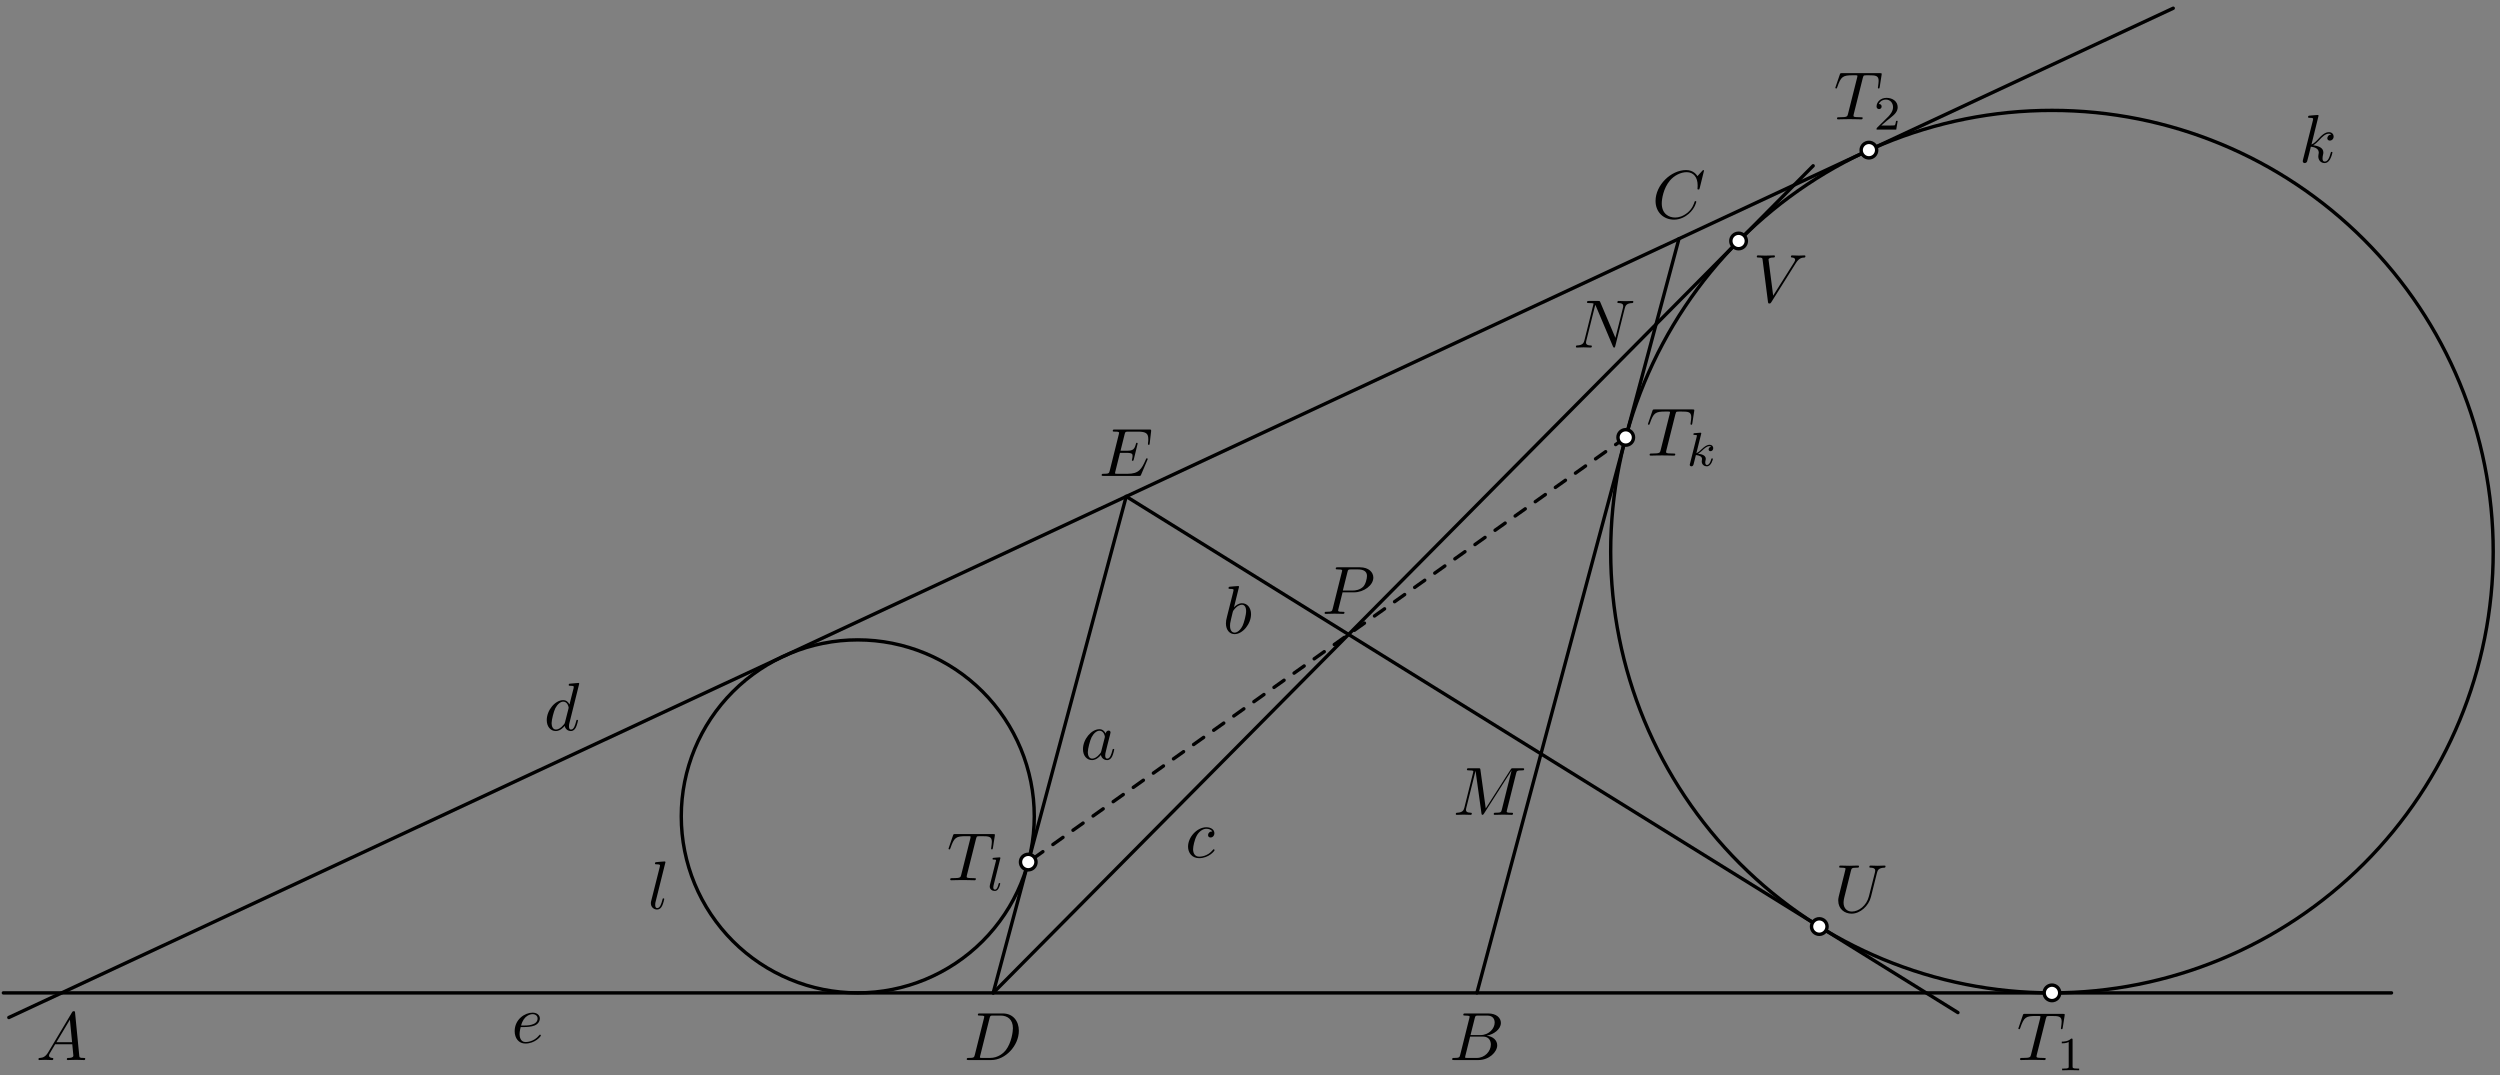 <?xml version='1.0' encoding='UTF-8'?>
<!-- This file was generated by dvisvgm 3.1.1 -->
<svg version='1.1' xmlns='http://www.w3.org/2000/svg' xmlns:xlink='http://www.w3.org/1999/xlink' width='365pt' height='157pt' viewBox='0 -157 365 157'>
<rect x="0" y="-157" width="365" height="157" fill="#808080" stroke="none"/>
<g id='page1'>
<g transform='matrix(1 0 0 -1 0 0)'>
<path d='M7.047 3.378C6.649 2.71 6.26 2.571 5.822 2.541C5.702 2.531 5.613 2.531 5.613 2.342C5.613 2.282 5.662 2.232 5.742 2.232C6.011 2.232 6.32 2.262 6.599 2.262C6.927 2.262 7.276 2.232 7.595 2.232C7.655 2.232 7.784 2.232 7.784 2.422C7.784 2.531 7.695 2.541 7.625 2.541C7.396 2.561 7.157 2.641 7.157 2.89C7.157 3.009 7.217 3.119 7.296 3.258L8.053 4.533H10.553C10.573 4.324 10.713 2.969 10.713 2.87C10.713 2.571 10.195 2.541 9.996 2.541C9.856 2.541 9.757 2.541 9.757 2.342C9.757 2.232 9.876 2.232 9.896 2.232C10.304 2.232 10.733 2.262 11.141 2.262C11.39 2.262 12.018 2.232 12.267 2.232C12.327 2.232 12.446 2.232 12.446 2.432C12.446 2.541 12.347 2.541 12.217 2.541C11.599 2.541 11.599 2.611 11.569 2.9L10.962 9.125C10.942 9.325 10.942 9.364 10.772 9.364C10.613 9.364 10.573 9.295 10.514 9.195L7.047 3.378ZM8.242 4.842L10.205 8.129L10.523 4.842H8.242Z'/>
<path d='M.496 12.039H349.156' stroke='#000' fill='none' stroke-width='.5' stroke-miterlimit='10' stroke-linecap='round' stroke-linejoin='round'/>
<path d='M1.293 8.445L317.289 155.797' stroke='#000' fill='none' stroke-width='.5' stroke-miterlimit='10' stroke-linecap='round' stroke-linejoin='round'/>
<path d='M298.692 8.279C298.762 8.557 298.801 8.617 298.921 8.647C299.01 8.667 299.339 8.667 299.549 8.667C300.554 8.667 301.002 8.627 301.002 7.85C301.002 7.701 300.962 7.312 300.923 7.053C300.913 7.013 300.893 6.894 300.893 6.864C300.893 6.804 300.923 6.735 301.013 6.735C301.122 6.735 301.142 6.814 301.162 6.964L301.432 8.697C301.441 8.737 301.451 8.837 301.451 8.866C301.451 8.976 301.351 8.976 301.182 8.976H295.654C295.415 8.976 295.404 8.966 295.334 8.777L294.737 7.023C294.727 7.004 294.677 6.864 294.677 6.844C294.677 6.784 294.727 6.735 294.797 6.735C294.896 6.735 294.906 6.784 294.966 6.944C295.504 8.488 295.763 8.667 297.238 8.667H297.625C297.905 8.667 297.905 8.627 297.905 8.547C297.905 8.488 297.875 8.368 297.865 8.338L296.53 3.019C296.441 2.651 296.411 2.541 295.345 2.541C294.986 2.541 294.926 2.541 294.926 2.352C294.926 2.232 295.036 2.232 295.096 2.232C295.364 2.232 295.644 2.252 295.913 2.252C296.191 2.252 296.48 2.262 296.759 2.262C297.038 2.262 297.317 2.252 297.586 2.252C297.875 2.252 298.174 2.232 298.452 2.232C298.553 2.232 298.672 2.232 298.672 2.432C298.672 2.541 298.592 2.541 298.333 2.541C298.084 2.541 297.954 2.541 297.696 2.561C297.407 2.591 297.326 2.621 297.326 2.78C297.326 2.79 297.326 2.84 297.367 2.989L298.692 8.279Z'/>
<path d='M302.597 5.174C302.597 5.362 302.582 5.369 302.388 5.369C301.942 4.93 301.307 4.923 301.02 4.923V4.672C301.188 4.672 301.649 4.672 302.032 4.867V1.31C302.032 1.08 302.032 .989 301.334 .989H301.069V.738C301.195 .745 302.052 .766 302.311 .766C302.527 .766 303.406 .745 303.559 .738V.989H303.294C302.597 .989 302.597 1.08 302.597 1.31V5.174Z'/>
<path d='M271.97 145.623C272.04 145.901 272.08 145.961 272.2 145.991C272.288 146.01 272.617 146.01 272.827 146.01C273.833 146.01 274.282 145.971 274.282 145.194C274.282 145.044 274.241 144.656 274.201 144.396C274.192 144.357 274.171 144.238 274.171 144.208C274.171 144.148 274.201 144.078 274.291 144.078C274.4 144.078 274.421 144.158 274.44 144.308L274.71 146.04C274.72 146.08 274.729 146.18 274.729 146.21C274.729 146.32 274.63 146.32 274.46 146.32H268.932C268.693 146.32 268.682 146.309 268.613 146.12L268.015 144.366C268.006 144.347 267.955 144.208 267.955 144.188C267.955 144.128 268.006 144.078 268.075 144.078C268.175 144.078 268.184 144.128 268.244 144.287C268.782 145.832 269.041 146.01 270.516 146.01H270.904C271.183 146.01 271.183 145.971 271.183 145.892C271.183 145.832 271.153 145.712 271.144 145.682L269.808 140.362C269.719 139.994 269.689 139.884 268.624 139.884C268.265 139.884 268.205 139.884 268.205 139.695C268.205 139.576 268.314 139.576 268.374 139.576C268.643 139.576 268.922 139.595 269.191 139.595C269.47 139.595 269.759 139.606 270.037 139.606C270.317 139.606 270.595 139.595 270.864 139.595C271.153 139.595 271.452 139.576 271.732 139.576C271.831 139.576 271.95 139.576 271.95 139.775C271.95 139.884 271.871 139.884 271.612 139.884C271.362 139.884 271.232 139.884 270.974 139.905C270.685 139.935 270.606 139.964 270.606 140.123C270.606 140.134 270.606 140.183 270.646 140.333L271.97 145.623Z'/>
<path d='M277.061 139.35H276.824C276.803 139.197 276.733 138.785 276.642 138.716C276.587 138.674 276.049 138.674 275.952 138.674H274.669C275.401 139.323 275.645 139.518 276.064 139.846C276.58 140.258 277.061 140.69 277.061 141.352C277.061 142.197 276.322 142.713 275.429 142.713C274.564 142.713 273.978 142.106 273.978 141.464C273.978 141.108 274.278 141.074 274.348 141.074C274.516 141.074 274.717 141.192 274.717 141.443C274.717 141.569 274.669 141.813 274.306 141.813C274.522 142.308 274.997 142.462 275.324 142.462C276.022 142.462 276.384 141.917 276.384 141.352C276.384 140.746 275.952 140.265 275.729 140.014L274.048 138.353C273.978 138.291 273.978 138.276 273.978 138.081H276.852L277.061 139.35Z'/>
<path d='M151.004 37.809C151.004 44.645 148.285 51.199 143.453 56.031C138.621 60.863 132.066 63.578 125.234 63.578C118.398 63.578 111.844 60.863 107.012 56.031C102.18 51.199 99.465 44.645 99.465 37.809S102.18 24.422 107.012 19.586C111.844 14.754 118.398 12.039 125.234 12.039C132.066 12.039 138.621 14.754 143.453 19.586C148.285 24.422 151.004 30.973 151.004 37.809Z' stroke='#000' fill='none' stroke-width='.5' stroke-miterlimit='10' stroke-linecap='round' stroke-linejoin='round'/>
<path d='M364.008 76.461C364.008 93.551 357.219 109.934 345.137 122.016C333.055 134.098 316.672 140.883 299.586 140.883C282.496 140.883 266.113 134.098 254.031 122.016C241.949 109.934 235.16 93.551 235.16 76.461C235.16 59.375 241.949 42.992 254.031 30.91C266.113 18.828 282.496 12.039 299.586 12.039C316.672 12.039 333.055 18.828 345.137 30.91C357.219 42.992 364.008 59.375 364.008 76.461Z' stroke='#000' fill='none' stroke-width='.5' stroke-miterlimit='10' stroke-linecap='round' stroke-linejoin='round'/>
<path d='M142.498 34.529C142.567 34.808 142.607 34.868 142.727 34.898C142.817 34.918 143.146 34.918 143.354 34.918C144.36 34.918 144.809 34.878 144.809 34.101C144.809 33.951 144.769 33.563 144.728 33.304C144.719 33.264 144.7 33.145 144.7 33.115C144.7 33.055 144.728 32.985 144.818 32.985C144.928 32.985 144.948 33.065 144.968 33.214L145.237 34.947C145.247 34.987 145.256 35.087 145.256 35.117C145.256 35.226 145.157 35.226 144.988 35.226H139.459C139.22 35.226 139.211 35.216 139.141 35.027L138.542 33.274C138.533 33.254 138.484 33.115 138.484 33.095C138.484 33.035 138.533 32.985 138.602 32.985C138.702 32.985 138.712 33.035 138.772 33.194C139.31 34.738 139.568 34.918 141.043 34.918H141.432C141.71 34.918 141.71 34.878 141.71 34.798C141.71 34.738 141.68 34.619 141.671 34.589L140.336 29.269C140.246 28.901 140.216 28.791 139.151 28.791C138.792 28.791 138.732 28.791 138.732 28.602C138.732 28.483 138.842 28.483 138.901 28.483C139.17 28.483 139.45 28.503 139.718 28.503C139.997 28.503 140.286 28.513 140.566 28.513C140.844 28.513 141.122 28.503 141.392 28.503C141.68 28.503 141.979 28.483 142.259 28.483C142.358 28.483 142.477 28.483 142.477 28.682C142.477 28.791 142.398 28.791 142.139 28.791C141.89 28.791 141.761 28.791 141.502 28.811C141.212 28.841 141.133 28.871 141.133 29.03C141.133 29.04 141.133 29.09 141.173 29.24L142.498 34.529Z'/>
<path d='M146.033 31.62C146.04 31.634 146.06 31.724 146.06 31.731C146.06 31.766 146.033 31.829 145.949 31.829C145.81 31.829 145.231 31.773 145.056 31.759C145.008 31.752 144.91 31.745 144.91 31.599C144.91 31.501 145.008 31.501 145.085 31.501C145.42 31.501 145.42 31.452 145.42 31.396C145.42 31.348 145.405 31.306 145.391 31.243L144.527 27.797C144.505 27.728 144.498 27.651 144.498 27.581C144.498 27.135 144.896 26.919 145.231 26.919C145.398 26.919 145.608 26.974 145.789 27.288C145.936 27.546 146.033 27.958 146.033 27.986C146.033 28.076 145.942 28.076 145.921 28.076C145.824 28.076 145.81 28.035 145.782 27.909C145.691 27.56 145.559 27.114 145.259 27.114C145.07 27.114 145.021 27.288 145.021 27.455C145.021 27.532 145.043 27.665 145.063 27.742L146.033 31.62Z'/>
<path d='M142.327 3.009C142.229 2.621 142.208 2.541 141.421 2.541C141.252 2.541 141.143 2.541 141.143 2.352C141.143 2.232 141.232 2.232 141.421 2.232H144.719C146.79 2.232 148.753 4.334 148.753 6.516C148.753 7.92 147.906 9.036 146.412 9.036H143.065C142.876 9.036 142.766 9.036 142.766 8.847C142.766 8.727 142.855 8.727 143.054 8.727C143.184 8.727 143.364 8.717 143.483 8.707C143.642 8.687 143.702 8.657 143.702 8.547C143.702 8.508 143.693 8.478 143.663 8.358L142.327 3.009ZM144.479 8.348C144.569 8.697 144.589 8.727 145.018 8.727H146.083C147.059 8.727 147.886 8.199 147.886 6.884C147.886 6.396 147.688 4.762 146.84 3.667C146.551 3.298 145.764 2.541 144.539 2.541H143.413C143.274 2.541 143.255 2.541 143.195 2.551C143.095 2.561 143.065 2.571 143.065 2.651C143.065 2.68 143.065 2.7 143.114 2.88L144.479 8.348Z'/>
<path d='M167.513 89.837C167.533 89.887 167.563 89.957 167.563 89.976C167.563 89.986 167.563 90.086 167.443 90.086C167.354 90.086 167.334 90.026 167.314 89.966C166.667 88.492 166.298 87.825 164.594 87.825H163.14C163.001 87.825 162.982 87.825 162.922 87.835C162.822 87.845 162.792 87.855 162.792 87.934C162.792 87.964 162.792 87.984 162.841 88.164L163.519 90.883H164.506C165.352 90.883 165.352 90.674 165.352 90.425C165.352 90.355 165.352 90.235 165.282 89.937C165.262 89.887 165.252 89.857 165.252 89.827C165.252 89.777 165.292 89.718 165.382 89.718C165.461 89.718 165.491 89.767 165.532 89.917L166.099 92.248C166.099 92.307 166.049 92.357 165.979 92.357C165.889 92.357 165.87 92.297 165.84 92.178C165.631 91.421 165.451 91.192 164.534 91.192H163.598L164.196 93.592C164.286 93.941 164.296 93.981 164.734 93.981H166.139C167.354 93.981 167.652 93.692 167.652 92.875C167.652 92.636 167.652 92.616 167.612 92.347C167.612 92.288 167.603 92.218 167.603 92.168S167.633 92.049 167.723 92.049C167.832 92.049 167.842 92.108 167.862 92.297L168.061 94.021C168.091 94.29 168.041 94.29 167.792 94.29H162.762C162.563 94.29 162.463 94.29 162.463 94.09C162.463 93.981 162.552 93.981 162.742 93.981C163.11 93.981 163.39 93.981 163.39 93.802C163.39 93.762 163.39 93.742 163.339 93.563L162.025 88.293C161.926 87.904 161.905 87.825 161.118 87.825C160.949 87.825 160.84 87.825 160.84 87.636C160.84 87.516 160.928 87.516 161.118 87.516H166.288C166.517 87.516 166.526 87.526 166.597 87.685L167.513 89.837Z'/>
<path d='M145.008 12.039L164.426 84.516' stroke='#000' fill='none' stroke-width='.5' stroke-miterlimit='10' stroke-linecap='round' stroke-linejoin='round'/>
<path d='M244.61 96.526C244.68 96.805 244.72 96.864 244.84 96.894C244.93 96.914 245.258 96.914 245.467 96.914C246.473 96.914 246.922 96.874 246.922 96.098C246.922 95.948 246.882 95.56 246.841 95.301C246.832 95.261 246.812 95.141 246.812 95.111C246.812 95.052 246.841 94.982 246.931 94.982C247.04 94.982 247.061 95.062 247.081 95.211L247.35 96.944C247.36 96.984 247.369 97.084 247.369 97.114C247.369 97.223 247.27 97.223 247.1 97.223H241.572C241.333 97.223 241.324 97.213 241.254 97.024L240.655 95.271C240.646 95.251 240.596 95.111 240.596 95.092C240.596 95.032 240.646 94.982 240.715 94.982C240.815 94.982 240.826 95.032 240.884 95.191C241.423 96.735 241.681 96.914 243.156 96.914H243.545C243.823 96.914 243.823 96.874 243.823 96.795C243.823 96.735 243.793 96.616 243.784 96.586L242.449 91.266C242.359 90.898 242.329 90.788 241.264 90.788C240.905 90.788 240.845 90.788 240.845 90.599C240.845 90.479 240.955 90.479 241.014 90.479C241.283 90.479 241.562 90.499 241.831 90.499C242.11 90.499 242.399 90.509 242.678 90.509C242.957 90.509 243.235 90.499 243.505 90.499C243.793 90.499 244.092 90.479 244.372 90.479C244.471 90.479 244.59 90.479 244.59 90.679C244.59 90.788 244.511 90.788 244.252 90.788C244.003 90.788 243.874 90.788 243.614 90.808C243.325 90.838 243.246 90.868 243.246 91.027C243.246 91.037 243.246 91.087 243.286 91.237L244.61 96.526Z'/>
<path d='M248.362 93.616C248.369 93.63 248.389 93.721 248.389 93.728C248.389 93.763 248.362 93.826 248.278 93.826C248.138 93.826 247.56 93.77 247.385 93.756C247.33 93.749 247.232 93.742 247.232 93.596C247.232 93.498 247.33 93.498 247.414 93.498C247.748 93.498 247.748 93.449 247.748 93.393C247.748 93.344 247.734 93.303 247.721 93.24L246.737 89.292C246.702 89.166 246.702 89.153 246.702 89.139C246.702 89.034 246.786 88.915 246.94 88.915C247.128 88.915 247.218 89.055 247.26 89.208C247.273 89.236 247.573 90.464 247.602 90.561C248.096 90.513 248.495 90.352 248.495 89.989C248.495 89.954 248.495 89.92 248.48 89.85C248.453 89.745 248.453 89.71 248.453 89.634C248.453 89.139 248.857 88.915 249.192 88.915C249.869 88.915 250.078 89.975 250.078 89.983C250.078 90.073 249.988 90.073 249.966 90.073C249.869 90.073 249.862 90.038 249.827 89.906C249.743 89.606 249.554 89.111 249.212 89.111C249.025 89.111 248.969 89.285 248.969 89.473C248.969 89.592 248.969 89.606 249.011 89.787C249.018 89.808 249.046 89.927 249.046 90.004C249.046 90.624 248.208 90.722 247.915 90.743C248.118 90.868 248.376 91.099 248.495 91.203C248.85 91.538 249.199 91.866 249.589 91.866C249.673 91.866 249.763 91.845 249.82 91.775C249.52 91.726 249.457 91.489 249.457 91.384C249.457 91.231 249.576 91.126 249.736 91.126C249.924 91.126 250.134 91.28 250.134 91.573C250.134 91.803 249.966 92.061 249.596 92.061C249.199 92.061 248.837 91.775 248.48 91.447C248.188 91.168 247.957 90.952 247.672 90.834L248.362 93.616Z'/>
<path d='M213.193 3.009C213.094 2.621 213.073 2.541 212.286 2.541C212.118 2.541 212.017 2.541 212.017 2.342C212.017 2.232 212.107 2.232 212.286 2.232H215.843C217.417 2.232 218.592 3.407 218.592 4.384C218.592 5.101 218.015 5.679 217.048 5.788C218.084 5.977 219.13 6.715 219.13 7.661C219.13 8.398 218.472 9.036 217.277 9.036H213.93C213.74 9.036 213.642 9.036 213.642 8.837C213.642 8.727 213.731 8.727 213.92 8.727C213.941 8.727 214.129 8.727 214.298 8.707C214.478 8.687 214.567 8.677 214.567 8.547C214.567 8.508 214.558 8.478 214.528 8.358L213.193 3.009ZM214.697 5.878L215.315 8.348C215.405 8.697 215.424 8.727 215.852 8.727H217.138C218.015 8.727 218.224 8.139 218.224 7.701C218.224 6.824 217.367 5.878 216.151 5.878H214.697ZM214.249 2.541C214.11 2.541 214.09 2.541 214.03 2.551C213.93 2.561 213.9 2.571 213.9 2.651C213.9 2.68 213.9 2.7 213.95 2.88L214.638 5.659H216.521C217.476 5.659 217.666 4.922 217.666 4.493C217.666 3.507 216.779 2.541 215.604 2.541H214.249Z'/>
<path d='M248.784 132.072C248.784 132.102 248.764 132.172 248.674 132.172C248.644 132.172 248.634 132.162 248.525 132.052L247.828 131.285C247.738 131.425 247.279 132.172 246.174 132.172C243.953 132.172 241.711 129.97 241.711 127.659C241.711 126.016 242.886 124.93 244.41 124.93C245.276 124.93 246.034 125.329 246.562 125.787C247.488 126.604 247.658 127.51 247.658 127.54C247.658 127.639 247.558 127.639 247.538 127.639C247.478 127.639 247.429 127.619 247.409 127.54C247.319 127.251 247.09 126.544 246.402 125.966C245.716 125.408 245.088 125.239 244.57 125.239C243.673 125.239 242.617 125.757 242.617 127.311C242.617 127.879 242.826 129.492 243.822 130.658C244.43 131.365 245.366 131.863 246.253 131.863C247.27 131.863 247.856 131.096 247.856 129.94C247.856 129.542 247.828 129.532 247.828 129.433C247.828 129.333 247.937 129.333 247.976 129.333C248.106 129.333 248.106 129.353 248.156 129.532L248.784 132.072Z'/>
<path d='M215.629 12.039L245.129 122.148' stroke='#000' fill='none' stroke-width='.5' stroke-miterlimit='10' stroke-linecap='round' stroke-linejoin='round'/>
<path d='M262.189 118.576C262.678 119.353 263.096 119.383 263.465 119.403C263.584 119.413 263.594 119.582 263.594 119.592C263.594 119.672 263.544 119.712 263.465 119.712C263.206 119.712 262.916 119.682 262.648 119.682C262.319 119.682 261.98 119.712 261.661 119.712C261.601 119.712 261.472 119.712 261.472 119.523C261.472 119.413 261.562 119.403 261.631 119.403C261.9 119.383 262.09 119.284 262.09 119.074C262.09 118.925 261.94 118.706 261.94 118.696L258.882 113.835L258.205 119.104C258.205 119.274 258.434 119.403 258.892 119.403C259.032 119.403 259.141 119.403 259.141 119.602C259.141 119.692 259.062 119.712 259.002 119.712C258.604 119.712 258.175 119.682 257.766 119.682C257.587 119.682 257.398 119.692 257.219 119.692C257.039 119.692 256.85 119.712 256.681 119.712C256.612 119.712 256.492 119.712 256.492 119.523C256.492 119.403 256.582 119.403 256.74 119.403C257.298 119.403 257.309 119.313 257.339 119.064L258.125 112.918C258.155 112.719 258.194 112.689 258.324 112.689C258.484 112.689 258.523 112.739 258.604 112.868L262.189 118.576Z'/>
<path d='M145.008 12.039L264.719 132.793' stroke='#000' fill='none' stroke-width='.5' stroke-miterlimit='10' stroke-linecap='round' stroke-linejoin='round'/>
<path d='M237.223 112.014C237.323 112.413 237.502 112.721 238.298 112.751C238.349 112.751 238.468 112.761 238.468 112.951C238.468 112.96 238.468 113.06 238.338 113.06C238.009 113.06 237.661 113.03 237.332 113.03C236.994 113.03 236.645 113.06 236.316 113.06C236.256 113.06 236.137 113.06 236.137 112.861C236.137 112.751 236.237 112.751 236.316 112.751C236.884 112.741 236.994 112.532 236.994 112.313C236.994 112.283 236.974 112.134 236.964 112.104L235.848 107.671L233.647 112.871C233.567 113.05 233.557 113.06 233.328 113.06H231.994C231.794 113.06 231.704 113.06 231.704 112.861C231.704 112.751 231.794 112.751 231.983 112.751C232.033 112.751 232.661 112.751 232.661 112.662L231.326 107.313C231.227 106.914 231.056 106.595 230.25 106.565C230.19 106.565 230.081 106.555 230.081 106.366C230.081 106.297 230.131 106.257 230.21 106.257C230.53 106.257 230.878 106.287 231.206 106.287C231.545 106.287 231.904 106.257 232.232 106.257C232.283 106.257 232.411 106.257 232.411 106.456C232.411 106.555 232.322 106.565 232.212 106.565C231.635 106.585 231.556 106.804 231.556 107.004C231.556 107.074 231.565 107.123 231.595 107.233L232.909 112.492C232.949 112.433 232.949 112.413 232.999 112.313L235.48 106.446C235.549 106.277 235.579 106.257 235.669 106.257C235.778 106.257 235.778 106.287 235.829 106.466L237.223 112.014Z'/>
<path d='M274.042 29.581C274.141 29.99 274.32 30.288 275.118 30.318C275.167 30.318 275.287 30.328 275.287 30.518C275.287 30.527 275.287 30.627 275.158 30.627C274.829 30.627 274.48 30.597 274.141 30.597S273.434 30.627 273.106 30.627C273.046 30.627 272.926 30.627 272.926 30.428C272.926 30.318 273.025 30.318 273.106 30.318C273.673 30.308 273.782 30.099 273.782 29.88C273.782 29.85 273.763 29.701 273.752 29.671L272.856 26.115C272.518 24.78 271.372 23.913 270.376 23.913C269.699 23.913 269.16 24.352 269.16 25.208C269.16 25.228 269.16 25.547 269.27 25.985L270.236 29.86C270.326 30.219 270.346 30.318 271.073 30.318C271.332 30.318 271.412 30.318 271.412 30.518C271.412 30.627 271.302 30.627 271.272 30.627C270.994 30.627 270.276 30.597 269.998 30.597C269.708 30.597 269.002 30.627 268.712 30.627C268.633 30.627 268.523 30.627 268.523 30.428C268.523 30.318 268.613 30.318 268.802 30.318C268.822 30.318 269.011 30.318 269.18 30.298C269.36 30.279 269.449 30.269 269.449 30.139C269.449 30.079 269.34 29.661 269.28 29.432L269.06 28.555C268.972 28.167 268.493 26.284 268.453 26.095C268.384 25.816 268.384 25.666 268.384 25.517C268.384 24.302 269.29 23.605 270.336 23.605C271.591 23.605 272.826 24.73 273.155 26.045L274.042 29.581Z'/>
<path d='M164.426 84.516L285.855 9.164' stroke='#000' fill='none' stroke-width='.5' stroke-miterlimit='10' stroke-linecap='round' stroke-linejoin='round'/>
<path d='M221.351 44.069C221.441 44.428 221.461 44.527 222.208 44.527C222.437 44.527 222.527 44.527 222.527 44.727C222.527 44.836 222.427 44.836 222.258 44.836H220.943C220.684 44.836 220.674 44.836 220.554 44.647L216.918 38.969L216.142 44.607C216.112 44.836 216.091 44.836 215.833 44.836H214.468C214.279 44.836 214.169 44.836 214.169 44.647C214.169 44.527 214.259 44.527 214.458 44.527C214.588 44.527 214.766 44.517 214.886 44.507C215.046 44.488 215.106 44.458 215.106 44.348C215.106 44.308 215.095 44.278 215.065 44.159L213.8 39.088C213.701 38.69 213.532 38.371 212.725 38.341C212.675 38.341 212.545 38.331 212.545 38.152C212.545 38.062 212.605 38.032 212.684 38.032C213.004 38.032 213.353 38.062 213.682 38.062C214.02 38.062 214.379 38.032 214.708 38.032C214.757 38.032 214.886 38.032 214.886 38.232C214.886 38.341 214.777 38.341 214.708 38.341C214.139 38.351 214.03 38.551 214.03 38.78C214.03 38.849 214.039 38.899 214.069 39.009L215.424 44.437H215.435L216.29 38.262C216.311 38.142 216.32 38.032 216.44 38.032C216.55 38.032 216.61 38.142 216.66 38.212L220.684 44.517H220.693L219.269 38.809C219.169 38.421 219.15 38.341 218.363 38.341C218.194 38.341 218.084 38.341 218.084 38.152C218.084 38.032 218.203 38.032 218.233 38.032C218.512 38.032 219.19 38.062 219.469 38.062C219.877 38.062 220.306 38.032 220.714 38.032C220.774 38.032 220.903 38.032 220.903 38.232C220.903 38.341 220.813 38.341 220.624 38.341C220.255 38.341 219.977 38.341 219.977 38.521C219.977 38.56 219.977 38.58 220.026 38.76L221.351 44.069Z'/>
<path d='M196.014 70.52H197.707C199.122 70.52 200.507 71.556 200.507 72.672C200.507 73.439 199.849 74.176 198.545 74.176H195.317C195.127 74.176 195.018 74.176 195.018 73.987C195.018 73.867 195.108 73.867 195.307 73.867C195.437 73.867 195.616 73.857 195.736 73.847C195.895 73.828 195.954 73.798 195.954 73.688C195.954 73.648 195.944 73.618 195.914 73.499L194.58 68.149C194.48 67.761 194.46 67.681 193.673 67.681C193.504 67.681 193.394 67.681 193.394 67.492C193.394 67.373 193.514 67.373 193.543 67.373C193.823 67.373 194.53 67.403 194.809 67.403C195.018 67.403 195.238 67.393 195.446 67.393C195.666 67.393 195.884 67.373 196.093 67.373C196.164 67.373 196.294 67.373 196.294 67.572C196.294 67.681 196.204 67.681 196.014 67.681C195.646 67.681 195.366 67.681 195.366 67.861C195.366 67.92 195.386 67.97 195.396 68.03L196.014 70.52ZM196.732 73.489C196.82 73.837 196.841 73.867 197.269 73.867H198.226C199.052 73.867 199.58 73.598 199.58 72.911C199.58 72.523 199.381 71.666 198.992 71.307C198.494 70.859 197.897 70.779 197.459 70.779H196.054L196.732 73.489Z'/>
<path d='M237.355 93.137L150.125 31.141' stroke='#000' fill='none' stroke-width='.5' stroke-miterlimit='10' stroke-linecap='round' stroke-linejoin='round' stroke-dasharray='1.8 1.8'/>
<path d='M238.492 93.137C238.492 93.438 238.371 93.727 238.16 93.938C237.945 94.152 237.656 94.269 237.355 94.269C237.055 94.269 236.77 94.152 236.555 93.938C236.344 93.727 236.223 93.438 236.223 93.137S236.344 92.547 236.555 92.336C236.77 92.121 237.055 92.004 237.355 92.004C237.656 92.004 237.945 92.121 238.16 92.336C238.371 92.547 238.492 92.836 238.492 93.137Z' fill='#fff'/>
<path d='M238.492 93.137C238.492 93.438 238.371 93.727 238.16 93.938C237.945 94.152 237.656 94.269 237.355 94.269C237.055 94.269 236.77 94.152 236.555 93.938C236.344 93.727 236.223 93.438 236.223 93.137S236.344 92.547 236.555 92.336C236.77 92.121 237.055 92.004 237.355 92.004C237.656 92.004 237.945 92.121 238.16 92.336C238.371 92.547 238.492 92.836 238.492 93.137Z' stroke='#000' fill='none' stroke-width='.5' stroke-miterlimit='10' stroke-linecap='round' stroke-linejoin='round'/>
<path d='M151.258 31.141C151.258 31.441 151.137 31.727 150.926 31.941C150.715 32.152 150.426 32.273 150.125 32.273S149.535 32.152 149.32 31.941C149.109 31.727 148.988 31.441 148.988 31.141S149.109 30.551 149.32 30.336C149.535 30.125 149.824 30.004 150.125 30.004S150.715 30.125 150.926 30.336C151.137 30.551 151.258 30.84 151.258 31.141Z' fill='#fff'/>
<path d='M151.258 31.141C151.258 31.441 151.137 31.727 150.926 31.941C150.715 32.152 150.426 32.273 150.125 32.273S149.535 32.152 149.32 31.941C149.109 31.727 148.988 31.441 148.988 31.141S149.109 30.551 149.32 30.336C149.535 30.125 149.824 30.004 150.125 30.004S150.715 30.125 150.926 30.336C151.137 30.551 151.258 30.84 151.258 31.141Z' stroke='#000' fill='none' stroke-width='.5' stroke-miterlimit='10' stroke-linecap='round' stroke-linejoin='round'/>
<path d='M300.719 12.039C300.719 12.34 300.598 12.629 300.387 12.84C300.172 13.055 299.883 13.176 299.582 13.176S298.996 13.055 298.781 12.84C298.57 12.629 298.449 12.34 298.449 12.039S298.57 11.449 298.781 11.238C298.996 11.027 299.281 10.906 299.582 10.906S300.172 11.027 300.387 11.238C300.598 11.449 300.719 11.738 300.719 12.039Z' fill='#fff'/>
<path d='M300.719 12.039C300.719 12.34 300.598 12.629 300.387 12.84C300.172 13.055 299.883 13.176 299.582 13.176S298.996 13.055 298.781 12.84C298.57 12.629 298.449 12.34 298.449 12.039S298.57 11.449 298.781 11.238C298.996 11.027 299.281 10.906 299.582 10.906S300.172 11.027 300.387 11.238C300.598 11.449 300.719 11.738 300.719 12.039Z' stroke='#000' fill='none' stroke-width='.5' stroke-miterlimit='10' stroke-linecap='round' stroke-linejoin='round'/>
<path d='M273.996 135.082C273.996 135.383 273.875 135.672 273.664 135.883S273.164 136.215 272.863 136.215C272.563 136.215 272.273 136.094 272.063 135.883C271.848 135.672 271.727 135.383 271.727 135.082S271.848 134.492 272.063 134.281C272.273 134.066 272.563 133.949 272.863 133.949C273.164 133.949 273.453 134.066 273.664 134.281C273.875 134.492 273.996 134.781 273.996 135.082Z' fill='#fff'/>
<path d='M273.996 135.082C273.996 135.383 273.875 135.672 273.664 135.883S273.164 136.215 272.863 136.215C272.563 136.215 272.273 136.094 272.063 135.883C271.848 135.672 271.727 135.383 271.727 135.082S271.848 134.492 272.063 134.281C272.273 134.066 272.563 133.949 272.863 133.949C273.164 133.949 273.453 134.066 273.664 134.281C273.875 134.492 273.996 134.781 273.996 135.082Z' stroke='#000' fill='none' stroke-width='.5' stroke-miterlimit='10' stroke-linecap='round' stroke-linejoin='round'/>
<path d='M266.75 21.723C266.75 22.023 266.629 22.312 266.418 22.527C266.207 22.738 265.918 22.859 265.617 22.859S265.027 22.738 264.816 22.527C264.602 22.312 264.48 22.023 264.48 21.723S264.602 21.133 264.816 20.922C265.027 20.711 265.316 20.59 265.617 20.59S266.207 20.711 266.418 20.922C266.629 21.133 266.75 21.422 266.75 21.723Z' fill='#fff'/>
<path d='M266.75 21.723C266.75 22.023 266.629 22.312 266.418 22.527C266.207 22.738 265.918 22.859 265.617 22.859S265.027 22.738 264.816 22.527C264.602 22.312 264.48 22.023 264.48 21.723S264.602 21.133 264.816 20.922C265.027 20.711 265.316 20.59 265.617 20.59S266.207 20.711 266.418 20.922C266.629 21.133 266.75 21.422 266.75 21.723Z' stroke='#000' fill='none' stroke-width='.5' stroke-miterlimit='10' stroke-linecap='round' stroke-linejoin='round'/>
<path d='M254.969 121.816C254.969 122.117 254.848 122.406 254.637 122.617C254.422 122.832 254.133 122.949 253.832 122.949S253.246 122.832 253.031 122.617C252.82 122.406 252.699 122.117 252.699 121.816C252.699 121.516 252.82 121.227 253.031 121.016C253.246 120.801 253.531 120.684 253.832 120.684S254.422 120.801 254.637 121.016C254.848 121.227 254.969 121.516 254.969 121.816Z' fill='#fff'/>
<path d='M254.969 121.816C254.969 122.117 254.848 122.406 254.637 122.617C254.422 122.832 254.133 122.949 253.832 122.949S253.246 122.832 253.031 122.617C252.82 122.406 252.699 122.117 252.699 121.816C252.699 121.516 252.82 121.227 253.031 121.016C253.246 120.801 253.531 120.684 253.832 120.684S254.422 120.801 254.637 121.016C254.848 121.227 254.969 121.516 254.969 121.816Z' stroke='#000' fill='none' stroke-width='.5' stroke-miterlimit='10' stroke-linecap='round' stroke-linejoin='round'/>
<path d='M161.431 49.899C161.252 50.267 160.963 50.536 160.514 50.536C159.349 50.536 158.114 49.072 158.114 47.618C158.114 46.681 158.662 46.024 159.439 46.024C159.638 46.024 160.136 46.064 160.734 46.771C160.813 46.352 161.162 46.024 161.64 46.024C161.989 46.024 162.218 46.253 162.378 46.572C162.547 46.93 162.677 47.538 162.677 47.558C162.677 47.657 162.587 47.657 162.557 47.657C162.457 47.657 162.448 47.618 162.418 47.478C162.248 46.83 162.068 46.243 161.66 46.243C161.392 46.243 161.362 46.502 161.362 46.701C161.362 46.92 161.381 47 161.491 47.438C161.6 47.857 161.621 47.956 161.71 48.335L162.068 49.729C162.138 50.008 162.138 50.028 162.138 50.068C162.138 50.237 162.019 50.337 161.85 50.337C161.61 50.337 161.461 50.118 161.431 49.899ZM160.784 47.319C160.734 47.139 160.734 47.119 160.584 46.95C160.146 46.402 159.738 46.243 159.458 46.243C158.96 46.243 158.821 46.791 158.821 47.179C158.821 47.677 159.14 48.903 159.37 49.361C159.678 49.948 160.127 50.317 160.525 50.317C161.172 50.317 161.311 49.5 161.311 49.44C161.311 49.381 161.292 49.321 161.282 49.271L160.784 47.319Z'/>
<path d='M180.899 71.329C180.899 71.339 180.899 71.439 180.769 71.439C180.54 71.439 179.813 71.359 179.554 71.339C179.474 71.329 179.364 71.319 179.364 71.14C179.364 71.02 179.454 71.02 179.603 71.02C180.082 71.02 180.102 70.951 180.102 70.851C180.102 70.781 180.012 70.443 179.962 70.234L179.146 66.986C179.026 66.488 178.986 66.329 178.986 65.98C178.986 65.034 179.514 64.416 180.251 64.416C181.427 64.416 182.652 65.9 182.652 67.335C182.652 68.241 182.124 68.929 181.327 68.929C180.869 68.929 180.46 68.64 180.162 68.331L180.899 71.329ZM179.962 67.564C180.022 67.783 180.022 67.803 180.112 67.913C180.6 68.56 181.048 68.71 181.307 68.71C181.666 68.71 181.934 68.411 181.934 67.773C181.934 67.185 181.606 66.04 181.427 65.661C181.098 64.994 180.64 64.635 180.251 64.635C179.912 64.635 179.584 64.904 179.584 65.641C179.584 65.831 179.584 66.02 179.743 66.648L179.962 67.564Z'/>
<path d='M176.99 35.602C176.832 35.602 176.692 35.602 176.552 35.463C176.393 35.313 176.374 35.144 176.374 35.074C176.374 34.835 176.552 34.726 176.742 34.726C177.03 34.726 177.3 34.965 177.3 35.363C177.3 35.851 176.832 36.22 176.124 36.22C174.779 36.22 173.454 34.795 173.454 33.391C173.454 32.494 174.032 31.707 175.068 31.707C176.492 31.707 177.33 32.763 177.33 32.883C177.33 32.942 177.27 33.012 177.21 33.012C177.16 33.012 177.14 32.992 177.08 32.912C176.293 31.927 175.207 31.927 175.088 31.927C174.461 31.927 174.192 32.415 174.192 33.012C174.192 33.421 174.391 34.387 174.73 35.004C175.038 35.572 175.586 36.001 176.135 36.001C176.473 36.001 176.851 35.871 176.99 35.602Z'/>
<path d='M84.567 57.181C84.567 57.191 84.567 57.291 84.438 57.291C84.288 57.291 83.342 57.202 83.172 57.181C83.093 57.172 83.033 57.122 83.033 56.992C83.033 56.873 83.123 56.873 83.272 56.873C83.75 56.873 83.77 56.803 83.77 56.703L83.74 56.504L83.143 54.143C82.963 54.512 82.675 54.781 82.226 54.781C81.061 54.781 79.826 53.317 79.826 51.862C79.826 50.926 80.373 50.268 81.151 50.268C81.35 50.268 81.848 50.308 82.445 51.016C82.525 50.597 82.874 50.268 83.352 50.268C83.701 50.268 83.93 50.498 84.089 50.816C84.258 51.175 84.388 51.783 84.388 51.802C84.388 51.902 84.298 51.902 84.268 51.902C84.169 51.902 84.159 51.862 84.129 51.723C83.96 51.075 83.78 50.488 83.372 50.488C83.103 50.488 83.073 50.746 83.073 50.946C83.073 51.185 83.093 51.255 83.133 51.424L84.567 57.181ZM82.495 51.563C82.445 51.384 82.445 51.364 82.296 51.195C81.858 50.647 81.449 50.488 81.17 50.488C80.672 50.488 80.533 51.036 80.533 51.424C80.533 51.922 80.851 53.147 81.081 53.605C81.39 54.193 81.838 54.562 82.236 54.562C82.884 54.562 83.023 53.745 83.023 53.685C83.023 53.626 83.003 53.566 82.993 53.516L82.495 51.563Z'/>
<path d='M76.547 7.051C76.835 7.051 77.573 7.071 78.071 7.281C78.768 7.58 78.818 8.167 78.818 8.307C78.818 8.745 78.439 9.153 77.752 9.153C76.646 9.153 75.142 8.187 75.142 6.444C75.142 5.428 75.73 4.641 76.706 4.641C78.13 4.641 78.967 5.697 78.967 5.816C78.967 5.876 78.907 5.946 78.848 5.946C78.798 5.946 78.778 5.926 78.718 5.846C77.931 4.86 76.845 4.86 76.726 4.86C75.949 4.86 75.859 5.697 75.859 6.016C75.859 6.135 75.869 6.444 76.018 7.051H76.547ZM76.078 7.271C76.467 8.785 77.493 8.934 77.752 8.934C78.22 8.934 78.489 8.645 78.489 8.307C78.489 7.271 76.895 7.271 76.487 7.271H76.078Z'/>
<path d='M338.51 140.104C338.51 140.115 338.51 140.214 338.382 140.214C338.153 140.214 337.426 140.134 337.166 140.115C337.086 140.104 336.977 140.094 336.977 139.916C336.977 139.796 337.067 139.796 337.217 139.796C337.694 139.796 337.714 139.726 337.714 139.626L337.685 139.427L336.24 133.69C336.2 133.55 336.2 133.53 336.2 133.47C336.2 133.241 336.4 133.191 336.49 133.191C336.618 133.191 336.768 133.281 336.828 133.401C336.877 133.491 337.326 135.333 337.385 135.582C337.724 135.552 338.54 135.393 338.54 134.735C338.54 134.666 338.54 134.626 338.51 134.526C338.491 134.406 338.471 134.288 338.471 134.177C338.471 133.589 338.869 133.191 339.388 133.191C339.686 133.191 339.955 133.35 340.175 133.72C340.423 134.158 340.534 134.705 340.534 134.726C340.534 134.825 340.444 134.825 340.414 134.825C340.314 134.825 340.304 134.786 340.274 134.645C340.075 133.918 339.846 133.41 339.408 133.41C339.218 133.41 339.089 133.52 339.089 133.878C339.089 134.048 339.128 134.277 339.168 134.436C339.209 134.606 339.209 134.645 339.209 134.745C339.209 135.393 338.581 135.682 337.734 135.791C338.042 135.971 338.362 136.289 338.591 136.528C339.068 137.056 339.527 137.484 340.015 137.484C340.075 137.484 340.085 137.484 340.105 137.475C340.224 137.454 340.235 137.454 340.314 137.396C340.334 137.385 340.334 137.375 340.354 137.355C339.876 137.325 339.786 136.937 339.786 136.817C339.786 136.658 339.895 136.469 340.165 136.469C340.423 136.469 340.712 136.688 340.712 137.076C340.712 137.375 340.483 137.704 340.034 137.704C339.756 137.704 339.298 137.624 338.581 136.827C338.242 136.449 337.854 136.05 337.475 135.902L338.51 140.104Z'/>
<path d='M97.157 31.119C97.157 31.129 97.157 31.229 97.028 31.229C96.798 31.229 96.072 31.149 95.813 31.129C95.733 31.119 95.623 31.109 95.623 30.92C95.623 30.81 95.723 30.81 95.872 30.81C96.35 30.81 96.36 30.721 96.36 30.641L96.33 30.442L95.075 25.461C95.045 25.352 95.026 25.282 95.026 25.123C95.026 24.555 95.464 24.206 95.932 24.206C96.261 24.206 96.51 24.405 96.679 24.764C96.858 25.143 96.978 25.72 96.978 25.74C96.978 25.84 96.888 25.84 96.858 25.84C96.759 25.84 96.749 25.8 96.719 25.66C96.55 25.013 96.36 24.425 95.962 24.425C95.663 24.425 95.663 24.744 95.663 24.883C95.663 25.123 95.673 25.172 95.723 25.362L97.157 31.119Z'/>
</g>
</g>
</svg>
